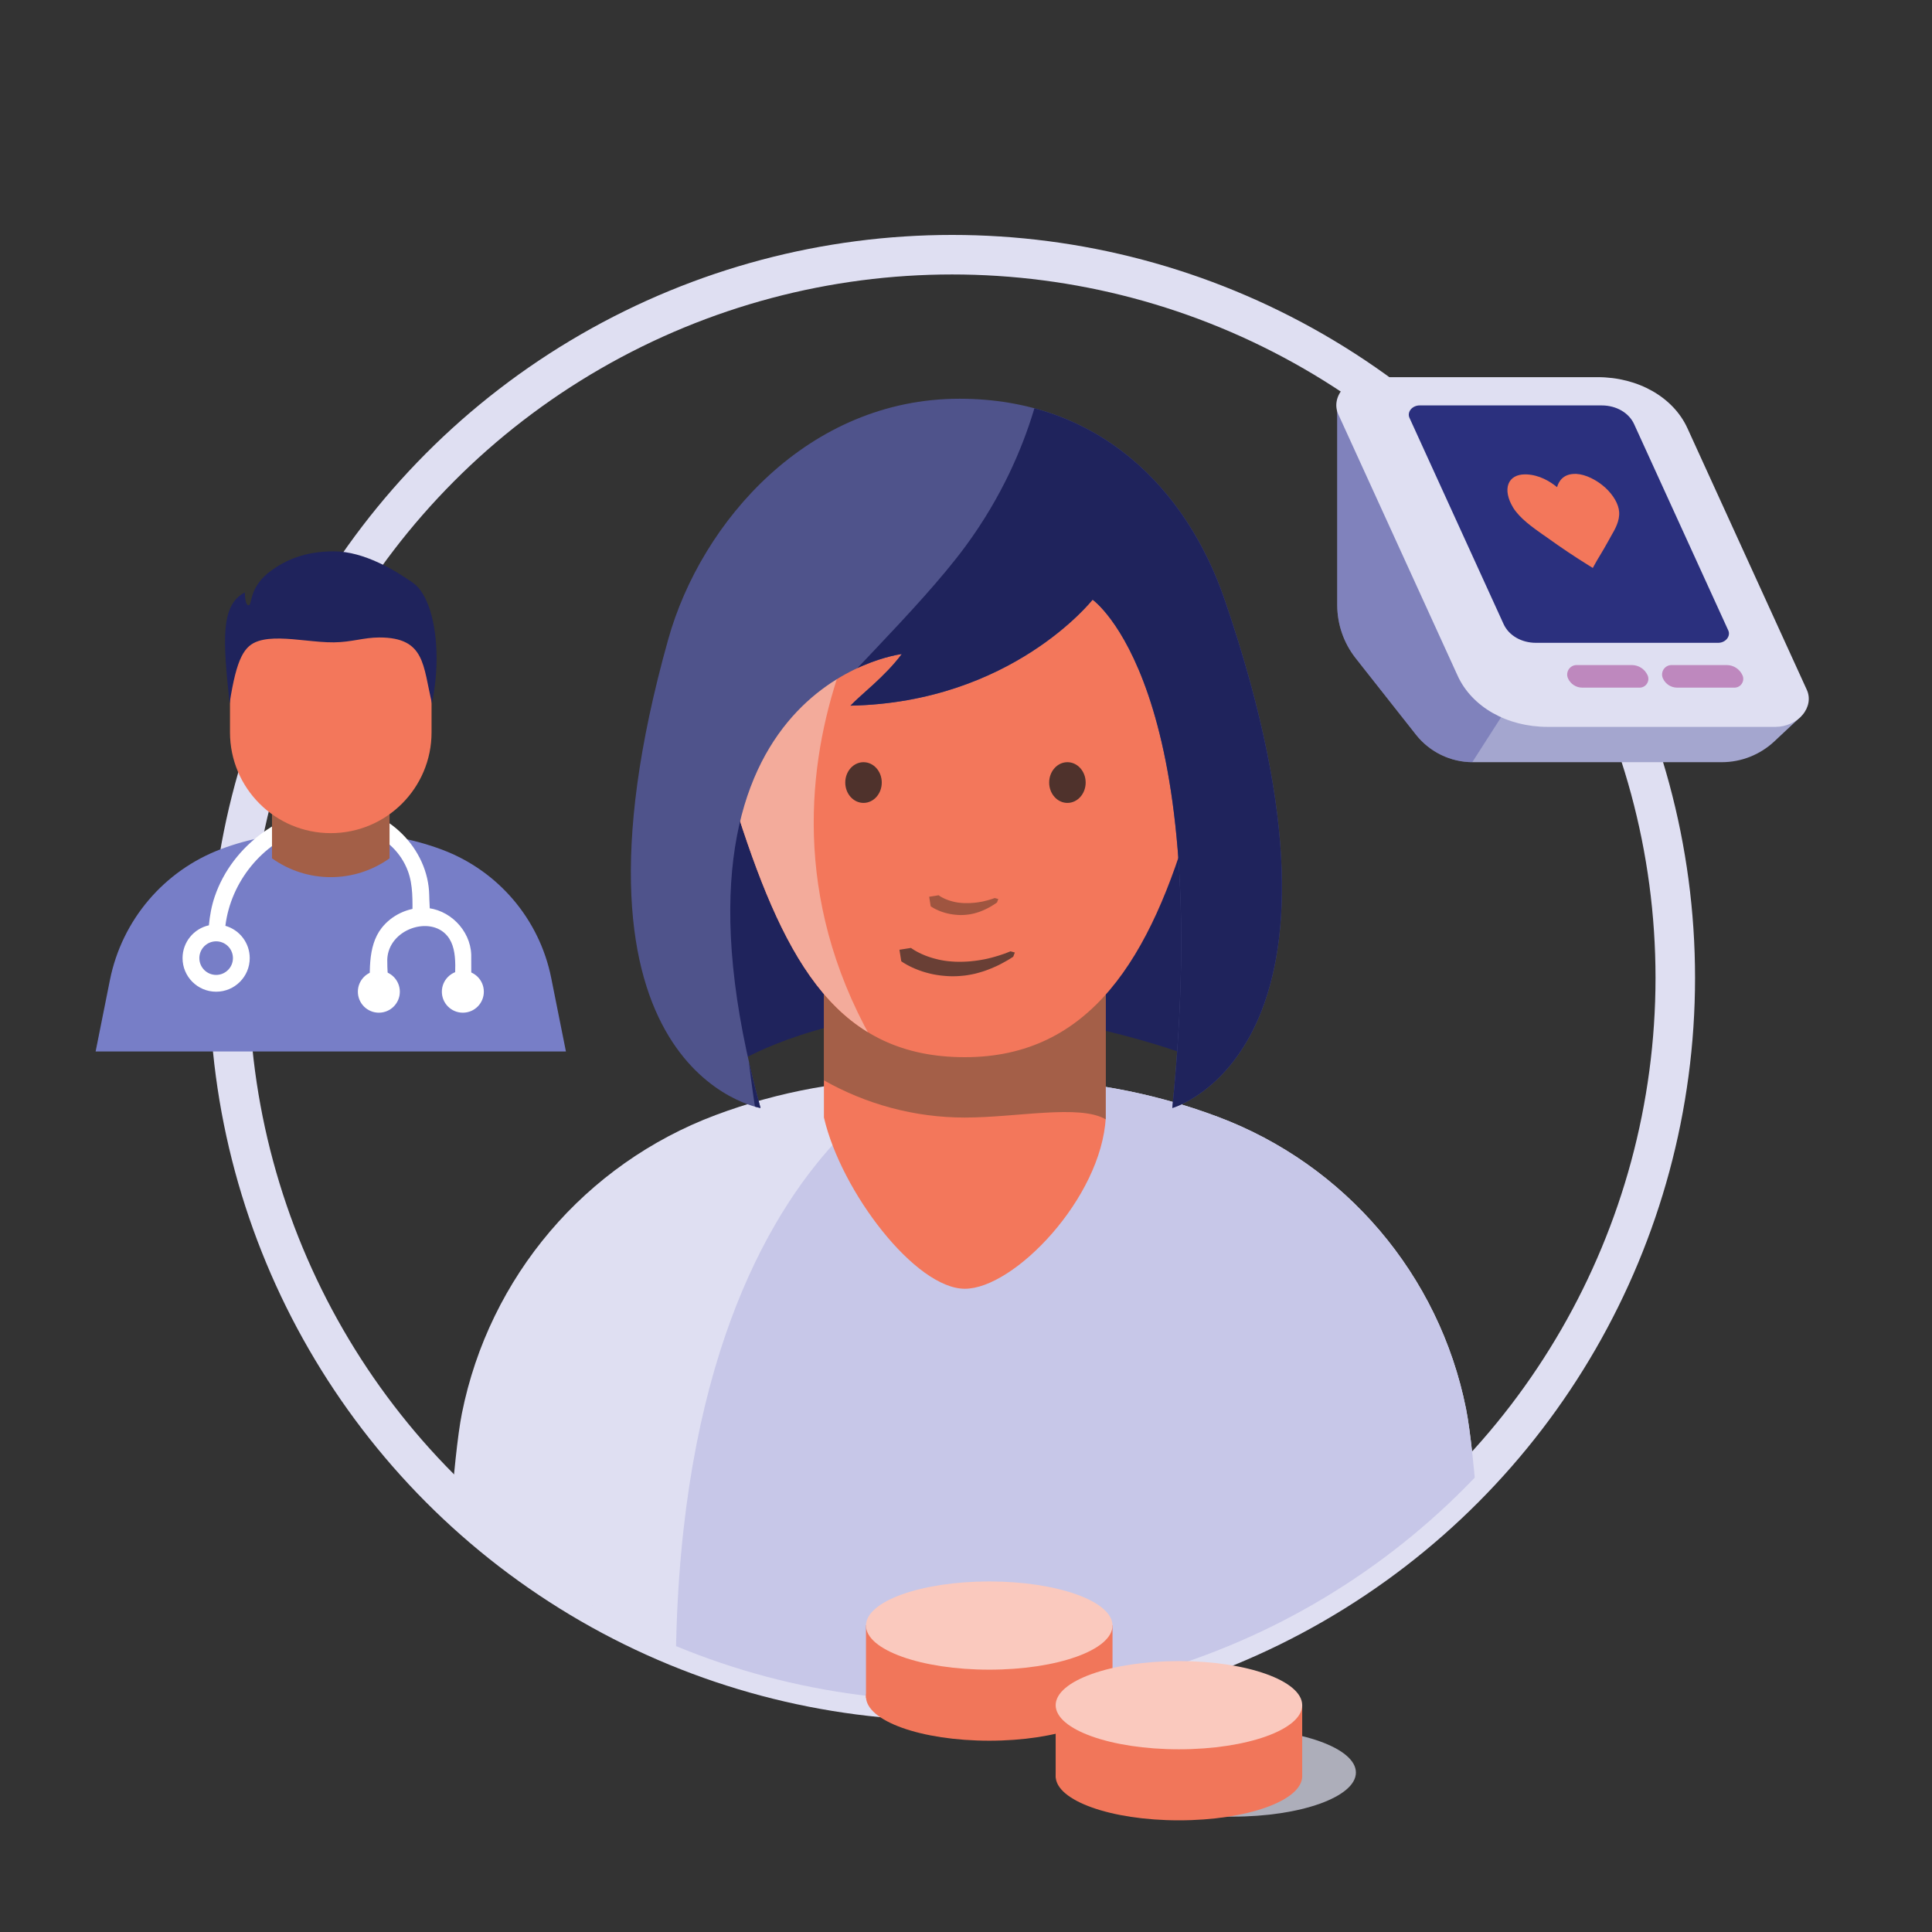 <?xml version="1.0" encoding="UTF-8" standalone="no"?>
<!DOCTYPE svg PUBLIC "-//W3C//DTD SVG 1.1//EN" "http://www.w3.org/Graphics/SVG/1.1/DTD/svg11.dtd">
<svg width="100%" height="100%" viewBox="0 0 65 65" version="1.1" xmlns="http://www.w3.org/2000/svg" xmlns:xlink="http://www.w3.org/1999/xlink" xml:space="preserve" xmlns:serif="http://www.serif.com/" style="fill-rule:evenodd;clip-rule:evenodd;stroke-miterlimit:10;">
    <rect x="0" y="0" width="65" height="65" fill="#333333" stroke="none"/>
    <rect id="Patient-Centered-Care" x="0.035" y="0.897" width="64" height="64" style="fill:none;"/>
    <path d="M25.008,35.634C25.008,35.634 27.746,34.028 32.039,34.028C36.332,34.028 40.334,35.634 40.334,35.634L39.813,20.71L31.505,17.43L23.683,25.543L25.008,35.634Z" style="fill:#1f235c;"/>
    <circle cx="32.035" cy="32.897" r="24.328" style="fill:none;stroke:#dfdff2;stroke-width:1.33px;"/>
    <circle cx="32.035" cy="32.897" r="24.328" style="fill:none;"/>
    <clipPath id="_clip1">
        <circle cx="32.035" cy="32.897" r="24.328"/>
    </clipPath>
    <g clip-path="url(#_clip1)">
        <path d="M49.322,47.393C48.422,42.896 45.265,39.183 40.971,37.573C40.971,37.573 40.971,37.573 40.971,37.573C38.735,36.734 36.366,36.305 33.979,36.305C32.93,36.305 31.789,36.305 30.751,36.305C28.472,36.305 26.211,36.715 24.076,37.515C24.076,37.515 24.076,37.515 24.076,37.515C19.687,39.161 16.459,42.957 15.54,47.553C14.967,50.416 14.447,63.946 14.447,63.946L50.447,63.946C50.447,63.946 49.907,50.318 49.322,47.393Z" style="fill:#dfdff2;"/>
        <clipPath id="_clip2">
            <path d="M49.322,47.393C48.422,42.896 45.265,39.183 40.971,37.573C40.971,37.573 40.971,37.573 40.971,37.573C38.735,36.734 36.366,36.305 33.979,36.305C32.93,36.305 31.789,36.305 30.751,36.305C28.472,36.305 26.211,36.715 24.076,37.515C24.076,37.515 24.076,37.515 24.076,37.515C19.687,39.161 16.459,42.957 15.54,47.553C14.967,50.416 14.447,63.946 14.447,63.946L50.447,63.946C50.447,63.946 49.907,50.318 49.322,47.393Z"/>
        </clipPath>
        <g clip-path="url(#_clip2)">
            <path d="M31.247,36.034C31.247,36.034 20.059,40.259 23.336,64.897L59.97,64.345L52.604,37.676L31.247,36.034Z" style="fill:#c7c7e8;"/>
        </g>
        <path d="M37.202,32.181L27.72,32.181L27.72,37.599C27.72,37.599 27.721,37.599 27.721,37.6C28.301,40.098 30.8,43.359 32.461,43.359C34.123,43.359 37.056,40.307 37.202,37.6C37.202,37.599 37.202,37.599 37.202,37.599L37.202,32.181Z" style="fill:#f3775b;"/>
        <path d="M27.72,36.348L27.72,30.288L37.202,30.288L37.202,37.66C36.326,37.144 34.2,37.599 32.461,37.599C30.753,37.599 29.133,37.145 27.72,36.348Z" style="fill:#664e39;fill-opacity:0.56;"/>
        <path d="M40.086,23.376C40.086,18.888 36.672,15.249 32.461,15.249C32.461,15.249 32.461,15.249 32.461,15.249C28.25,15.249 24.837,18.888 24.837,23.376C24.837,24.715 24.426,26.167 24.837,27.44C26.464,32.486 28.25,35.568 32.461,35.568C32.461,35.568 32.461,35.568 32.461,35.568C36.672,35.568 38.723,32.227 40.086,27.44C40.453,26.153 40.086,24.715 40.086,23.376Z" style="fill:#f3775b;"/>
        <clipPath id="_clip3">
            <path d="M40.086,23.376C40.086,18.888 36.672,15.249 32.461,15.249C32.461,15.249 32.461,15.249 32.461,15.249C28.25,15.249 24.837,18.888 24.837,23.376C24.837,24.715 24.426,26.167 24.837,27.44C26.464,32.486 28.25,35.568 32.461,35.568C32.461,35.568 32.461,35.568 32.461,35.568C36.672,35.568 38.723,32.227 40.086,27.44C40.453,26.153 40.086,24.715 40.086,23.376Z"/>
        </clipPath>
        <g clip-path="url(#_clip3)">
            <path d="M30.245,18.549C30.245,18.549 23.205,27.954 31.183,37.66C31.183,37.66 18.754,36.311 19.04,35.634C19.325,34.957 20.439,18.337 20.439,18.337L30.245,18.549Z" style="fill:#f3ab9b;"/>
        </g>
        <path d="M30.339,22.005C30.339,22.005 21.664,23.044 25.587,37.277C25.587,37.277 18.391,36.095 22.483,21.505C23.598,17.529 27.212,13.415 32.28,13.415C36.983,13.415 39.928,16.456 41.204,20.182C46.398,35.347 39.441,37.277 39.441,37.277C40.864,23.033 36.759,20.176 36.759,20.176C36.759,20.176 34.044,23.633 28.613,23.741C28.959,23.37 29.77,22.768 30.339,22.005Z" style="fill:#4f538b;"/>
        <clipPath id="_clip4">
            <path d="M30.339,22.005C30.339,22.005 21.664,23.044 25.587,37.277C25.587,37.277 18.391,36.095 22.483,21.505C23.598,17.529 27.212,13.415 32.28,13.415C36.983,13.415 39.928,16.456 41.204,20.182C46.398,35.347 39.441,37.277 39.441,37.277C40.864,23.033 36.759,20.176 36.759,20.176C36.759,20.176 34.044,23.633 28.613,23.741C28.959,23.37 29.77,22.768 30.339,22.005Z"/>
        </clipPath>
        <g clip-path="url(#_clip4)">
            <path d="M35.207,11.803C35.207,11.803 34.956,15.021 32.482,18.38C30.908,20.517 27.881,23.323 26.512,25.079C23.585,28.833 25.661,38.722 25.661,38.722L35.959,40.362L49.643,37.102L40.771,12.59L35.207,11.803Z" style="fill:#1f235c;"/>
        </g>
        <ellipse cx="29.052" cy="26.328" rx="0.614" ry="0.685" style="fill:#181b1d;fill-opacity:0.75;"/>
        <ellipse cx="35.912" cy="26.328" rx="0.614" ry="0.685" style="fill:#181b1d;fill-opacity:0.75;"/>
        <path d="M31.585,30.124L31.586,30.125L31.606,30.139L31.645,30.164L31.668,30.178L31.697,30.193L31.73,30.21L31.766,30.228L31.766,30.228L31.806,30.246L31.85,30.264L31.897,30.282L31.948,30.299L32.002,30.316L32.032,30.323L32.06,30.331L32.121,30.345L32.186,30.358L32.219,30.363L32.253,30.368L32.288,30.372L32.324,30.375L32.326,30.375L32.361,30.379L32.398,30.381L32.436,30.383L32.469,30.384L32.476,30.384L32.516,30.384L32.557,30.384L32.598,30.383L32.599,30.383L32.641,30.382L32.685,30.379L32.73,30.376L32.731,30.376L32.775,30.372L32.822,30.368L32.87,30.362L32.873,30.361L32.919,30.355L32.968,30.347L33.019,30.338L33.071,30.328L33.124,30.316L33.156,30.307L33.178,30.302L33.233,30.288L33.29,30.272L33.347,30.254L33.405,30.235L33.466,30.213L33.587,30.246L33.543,30.363L33.489,30.401L33.434,30.437L33.379,30.471L33.325,30.504L33.27,30.534L33.249,30.546L33.216,30.563L33.162,30.589L33.108,30.614L33.054,30.637L33.001,30.659L32.952,30.677L32.948,30.679L32.895,30.696L32.843,30.712L32.792,30.726L32.791,30.727L32.74,30.739L32.689,30.75L32.639,30.76L32.638,30.76L32.588,30.767L32.539,30.773L32.491,30.778L32.482,30.779L32.443,30.782L32.396,30.784L32.349,30.785L32.307,30.785L32.304,30.785L32.259,30.784L32.215,30.781L32.172,30.778L32.129,30.774L32.048,30.764L31.97,30.752L31.934,30.744L31.896,30.736L31.826,30.719L31.76,30.7L31.698,30.68L31.64,30.659L31.586,30.638L31.586,30.637L31.538,30.616L31.493,30.595L31.453,30.575L31.417,30.556L31.362,30.523L31.325,30.5L31.324,30.499L31.312,30.49L31.261,30.171L31.58,30.12L31.585,30.124Z" style="fill:#7d4836;fill-opacity:0.7;"/>
        <path d="M30.662,31.901L30.663,31.902L30.678,31.913L30.701,31.928L30.732,31.948L30.77,31.972L30.815,31.998L30.868,32.027L30.927,32.057L30.993,32.089L31.066,32.121L31.104,32.137L31.144,32.153L31.186,32.169L31.23,32.185L31.275,32.2L31.321,32.215L31.369,32.23L31.419,32.244L31.47,32.258L31.473,32.258L31.523,32.271L31.577,32.284L31.633,32.296L31.69,32.307L31.748,32.317L31.808,32.326L31.87,32.334L31.932,32.341L31.997,32.346L32.001,32.347L32.062,32.351L32.129,32.355L32.198,32.357L32.256,32.358L32.268,32.358L32.339,32.358L32.412,32.356L32.487,32.353L32.488,32.353L32.562,32.349L32.64,32.343L32.719,32.335L32.721,32.334L32.799,32.326L32.881,32.315L32.965,32.302L32.972,32.301L33.051,32.287L33.138,32.271L33.226,32.252L33.317,32.23L33.408,32.206L33.464,32.19L33.502,32.179L33.597,32.151L33.694,32.119L33.793,32.085L33.893,32.047L33.996,32.006L34.143,32.046L34.089,32.188L33.994,32.249L33.898,32.307L33.802,32.361L33.707,32.413L33.613,32.462L33.576,32.48L33.519,32.507L33.426,32.548L33.333,32.587L33.241,32.623L33.15,32.657L33.066,32.685L33.059,32.687L32.969,32.714L32.88,32.739L32.795,32.761L32.792,32.761L32.705,32.78L32.619,32.796L32.535,32.81L32.533,32.811L32.449,32.822L32.366,32.83L32.285,32.837L32.27,32.838L32.204,32.842L32.125,32.844L32.047,32.845L31.976,32.844L31.971,32.844L31.896,32.841L31.822,32.836L31.75,32.83L31.679,32.823L31.61,32.814L31.543,32.805L31.477,32.794L31.412,32.782L31.352,32.77L31.349,32.769L31.288,32.755L31.229,32.74L31.171,32.725L31.115,32.709L31.061,32.692L31.009,32.675L30.958,32.657L30.909,32.64L30.861,32.621L30.773,32.586L30.772,32.585L30.692,32.55L30.618,32.514L30.552,32.48L30.494,32.449L30.444,32.419L30.402,32.394L30.368,32.372L30.342,32.354L30.34,32.353L30.322,32.34L30.261,31.953L30.649,31.892L30.662,31.901Z" style="fill:#2f2826;fill-opacity:0.7;"/>
    </g>
    <g>
        <g>
            <path d="M18.545,32.903C18.15,30.927 16.762,29.295 14.875,28.587C14.875,28.587 14.875,28.587 14.875,28.587C13.892,28.218 12.851,28.03 11.802,28.03L10.383,28.03C9.381,28.03 8.388,28.21 7.449,28.562C7.449,28.562 7.449,28.562 7.449,28.562C5.52,29.285 4.102,30.953 3.698,32.973C3.446,34.232 3.217,35.376 3.217,35.376L19.04,35.376C19.04,35.376 18.802,34.189 18.545,32.903Z" style="fill:#777ec7;"/>
            <g>
                <path d="M14.277,30.54C15.105,30.571 15.824,31.283 15.854,32.117C15.86,32.627 15.854,33.137 15.854,33.648C15.845,33.942 15.32,33.987 15.29,33.665C15.265,32.864 15.467,31.998 15.051,31.49C14.476,30.788 13.067,31.258 13.029,32.281C13.021,32.92 13.175,33.71 12.898,33.886C12.733,33.991 12.484,33.874 12.464,33.665C12.437,32.78 12.349,31.846 12.842,31.218C13.18,30.788 13.72,30.533 14.277,30.54Z" style="fill:#fff;fill-rule:nonzero;"/>
                <path d="M7.028,31.131C7.059,30.802 7.117,30.479 7.223,30.168C7.813,28.424 9.562,27.16 11.432,27.149C11.446,27.149 11.459,27.149 11.472,27.149C13.026,27.178 14.413,28.545 14.441,30.119C14.444,30.506 14.53,30.944 14.292,31.071C14.123,31.162 13.887,31.036 13.877,30.822C13.877,30.314 13.902,29.786 13.723,29.305C13.25,28.032 11.67,27.436 10.234,27.903C8.83,28.359 7.767,29.659 7.583,31.148C8.056,31.283 8.402,31.719 8.402,32.235C8.402,32.859 7.896,33.365 7.272,33.365C6.648,33.365 6.142,32.859 6.142,32.235C6.142,31.695 6.521,31.243 7.028,31.131Z" style="fill:#fff;fill-rule:nonzero;"/>
                <circle cx="7.272" cy="32.235" r="0.565" style="fill:#777ec7;"/>
                <circle cx="12.746" cy="33.365" r="0.706" style="fill:#fff;"/>
                <circle cx="15.572" cy="33.365" r="0.706" style="fill:#fff;"/>
            </g>
            <path d="M13.106,26.617L9.151,26.617L9.151,28.877C9.151,28.877 9.151,28.877 9.151,28.877C10.334,29.722 11.923,29.722 13.106,28.877C13.106,28.877 13.106,28.877 13.106,28.877L13.106,26.617Z" style="fill:#a35f47;"/>
            <path d="M14.519,22.944C14.519,21.071 13.001,19.553 11.128,19.553C11.128,19.553 11.128,19.553 11.128,19.553C9.256,19.553 7.738,21.071 7.738,22.944C7.738,23.502 7.738,24.081 7.738,24.639C7.738,26.512 9.256,28.03 11.128,28.03C11.128,28.03 11.128,28.03 11.128,28.03C13.001,28.03 14.519,26.512 14.519,24.639C14.519,24.081 14.519,23.502 14.519,22.944Z" style="fill:#f3775b;"/>
        </g>
        <path d="M11.237,18.549C10.225,18.549 9.594,18.859 9.123,19.198C8.361,19.747 8.493,20.364 8.364,20.364C8.234,20.364 8.238,19.931 8.238,19.931C7.399,20.364 7.509,21.589 7.725,23.663C7.962,22.123 8.223,21.724 8.69,21.569C9.112,21.429 9.699,21.488 10.28,21.547C10.61,21.581 10.938,21.614 11.233,21.611C11.826,21.606 12.238,21.447 12.764,21.447C14.316,21.447 14.225,22.397 14.534,23.663C14.639,23.143 14.687,22.632 14.688,22.155L14.688,22.134C14.686,20.93 14.38,19.953 13.906,19.617C13.321,19.203 12.25,18.549 11.237,18.549Z" style="fill:#1f235c;fill-rule:nonzero;"/>
    </g>
    <g>
        <g>
            <g>
                <ellipse cx="33.282" cy="57.08" rx="4.147" ry="1.484" style="fill:#f1765a;"/>
                <rect x="29.135" y="54.677" width="8.294" height="2.449" style="fill:#f1765a;"/>
                <ellipse cx="33.282" cy="54.69" rx="4.147" ry="1.484" style="fill:#fac9be;"/>
            </g>
        </g>
        <g>
            <ellipse cx="41.471" cy="59.635" rx="4.147" ry="1.484" style="fill:#d5d6e6;fill-opacity:0.75;"/>
            <g>
                <ellipse cx="39.664" cy="59.759" rx="4.147" ry="1.484" style="fill:#f1765a;"/>
                <rect x="35.517" y="57.357" width="8.294" height="2.449" style="fill:#f1765a;"/>
                <ellipse cx="39.664" cy="57.369" rx="4.147" ry="1.484" style="fill:#fac9be;"/>
            </g>
        </g>
    </g>
    <g>
        <path d="M44.99,13.649L53.567,13.649L60.607,24.089C60.607,24.089 60.135,24.531 59.695,24.944C59.215,25.393 58.583,25.643 57.926,25.643C55.955,25.643 51.64,25.643 49.55,25.643C48.804,25.643 48.099,25.301 47.637,24.715C47.032,23.948 46.183,22.871 45.611,22.145C45.209,21.635 44.99,21.004 44.99,20.354C44.99,18.267 44.99,13.649 44.99,13.649Z" style="fill:#a4a6cf;"/>
        <clipPath id="_clip5">
            <path d="M44.99,13.649L53.567,13.649L60.607,24.089C60.607,24.089 60.135,24.531 59.695,24.944C59.215,25.393 58.583,25.643 57.926,25.643C55.955,25.643 51.64,25.643 49.55,25.643C48.804,25.643 48.099,25.301 47.637,24.715C47.032,23.948 46.183,22.871 45.611,22.145C45.209,21.635 44.99,21.004 44.99,20.354C44.99,18.267 44.99,13.649 44.99,13.649Z"/>
        </clipPath>
        <g clip-path="url(#_clip5)">
            <path d="M44.188,9.699L37.051,26.142L42.538,27.892L48.954,26.546L51.099,23.201L44.188,9.699Z" style="fill:#5558a4;fill-opacity:0.45;"/>
        </g>
        <path d="M45.025,13.937C44.9,13.664 44.954,13.346 45.168,13.094C45.382,12.842 45.727,12.689 46.082,12.689C48.085,12.689 51.497,12.689 53.747,12.689C55.112,12.689 56.294,13.361 56.772,14.407C57.866,16.804 59.823,21.093 60.788,23.207C60.913,23.48 60.859,23.798 60.645,24.05C60.431,24.302 60.087,24.455 59.731,24.455C57.728,24.455 54.316,24.455 52.067,24.455C50.702,24.455 49.52,23.783 49.042,22.737C47.948,20.34 45.99,16.051 45.025,13.937Z" style="fill:#dfdff2;"/>
        <path d="M47.42,14.057C47.378,13.966 47.394,13.86 47.463,13.775C47.532,13.691 47.644,13.64 47.76,13.64C49.05,13.64 52.357,13.64 53.889,13.64C54.377,13.64 54.803,13.886 54.978,14.27C55.695,15.84 57.546,19.897 58.146,21.21C58.188,21.301 58.171,21.407 58.102,21.492C58.034,21.576 57.922,21.627 57.806,21.627C56.516,21.627 53.209,21.627 51.676,21.627C51.188,21.627 50.763,21.381 50.587,20.997C49.871,19.427 48.019,15.371 47.42,14.057Z" style="fill:#2b307e;"/>
        <path d="M55.947,22.825C55.902,22.727 55.911,22.612 55.969,22.521C56.028,22.43 56.129,22.375 56.237,22.375C56.771,22.375 57.61,22.375 58.093,22.375C58.321,22.375 58.529,22.509 58.623,22.717C58.624,22.717 58.624,22.717 58.624,22.717C58.665,22.809 58.658,22.915 58.603,22.999C58.549,23.084 58.456,23.135 58.355,23.135C57.81,23.135 56.913,23.135 56.427,23.135C56.221,23.135 56.033,23.014 55.948,22.827C55.948,22.826 55.948,22.826 55.947,22.825Z" style="fill:#be88be;"/>
        <path d="M52.755,22.825C52.71,22.727 52.718,22.612 52.777,22.521C52.835,22.43 52.936,22.375 53.044,22.375C53.578,22.375 54.418,22.375 54.9,22.375C55.129,22.375 55.336,22.509 55.431,22.717C55.431,22.717 55.431,22.717 55.431,22.717C55.473,22.809 55.465,22.915 55.411,22.999C55.357,23.084 55.263,23.135 55.163,23.135C54.617,23.135 53.72,23.135 53.234,23.135C53.028,23.135 52.841,23.014 52.755,22.827C52.755,22.826 52.755,22.826 52.755,22.825Z" style="fill:#be88be;"/>
        <path id="Love" d="M52.986,15.944L53.035,15.944C53.341,15.96 53.711,16.139 54.008,16.406C54.281,16.658 54.455,16.958 54.474,17.218C54.498,17.526 54.338,17.802 54.197,18.045C54.165,18.102 54.134,18.159 54.107,18.208C54.009,18.386 53.908,18.557 53.81,18.719C53.753,18.808 53.7,18.906 53.646,19.003L53.588,19.108L53.432,19.011C52.986,18.735 52.526,18.427 52.063,18.094C52.016,18.062 51.966,18.021 51.911,17.989C51.568,17.745 51.136,17.445 50.909,17.08C50.727,16.78 50.669,16.488 50.753,16.277C50.832,16.074 51.032,15.96 51.306,15.96L51.347,15.96C51.79,15.976 52.146,16.195 52.386,16.39C52.441,16.187 52.599,15.944 52.986,15.944Z" style="fill:#f3775b;"/>
    </g>
</svg>
